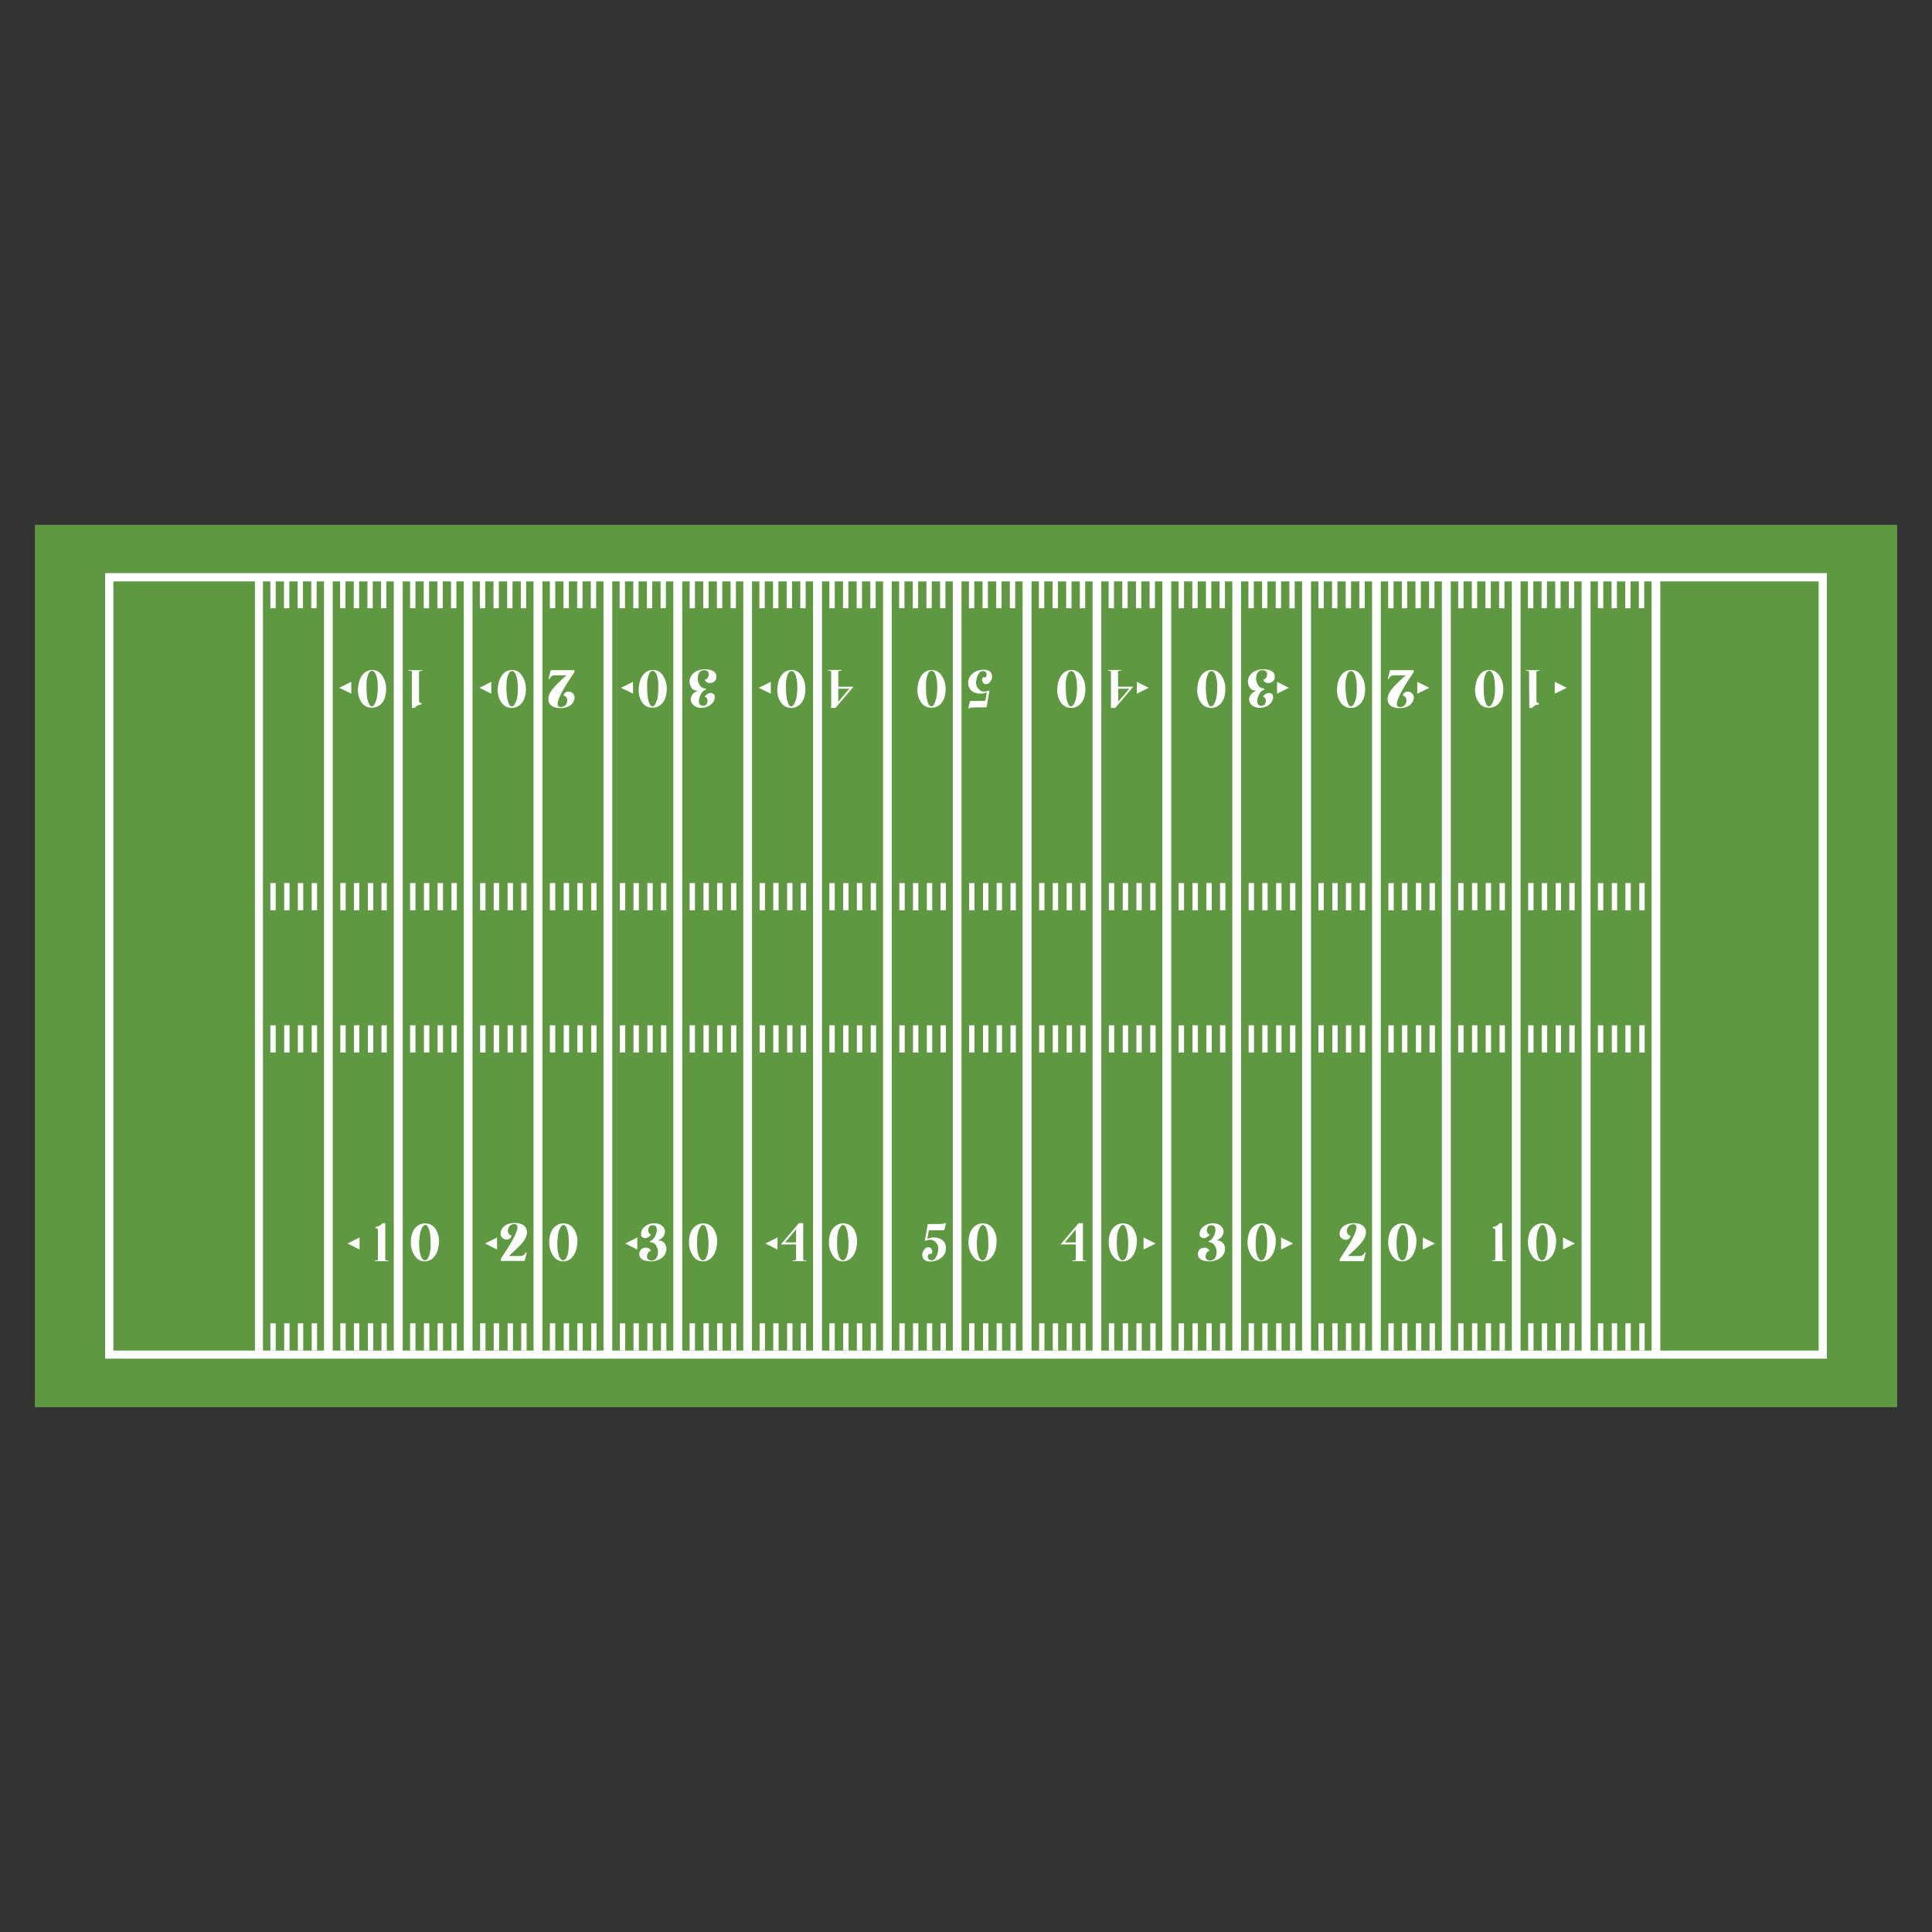 <?xml version="1.0" encoding="utf-8"?>
<!-- Generator: Adobe Illustrator 24.0.0, SVG Export Plug-In . SVG Version: 6.00 Build 0)  -->
<svg version="1.1" id="Layer_1" xmlns="http://www.w3.org/2000/svg" xmlns:xlink="http://www.w3.org/1999/xlink" x="0px" y="0px"
	 viewBox="0 0 864 864" style="enable-background:new 0 0 864 864;" xml:space="preserve" >
<rect x="0" y="0" width="864" height="864" fill="#333333" stroke="none"/>
<style type="text/css">
	.st0{fill:#5E9942;}
	.st1{fill:#FFFFFF;}
</style>
<rect x="15.6" y="234.7" class="st0" width="832.8" height="394.6"/>
<rect x="120.9" y="591.8" class="st1" width="2.4" height="12.2"/>
<rect x="127.1" y="591.8" class="st1" width="2.4" height="12.2"/>
<rect x="133.2" y="591.8" class="st1" width="2.4" height="12.2"/>
<rect x="139.4" y="591.8" class="st1" width="2.4" height="12.2"/>
<rect x="152.2" y="591.8" class="st1" width="2.4" height="12.2"/>
<rect x="158.3" y="591.8" class="st1" width="2.4" height="12.2"/>
<rect x="164.5" y="591.8" class="st1" width="2.4" height="12.2"/>
<rect x="170.6" y="591.8" class="st1" width="2.4" height="12.2"/>
<rect x="183.4" y="591.8" class="st1" width="2.4" height="12.2"/>
<rect x="189.6" y="591.8" class="st1" width="2.4" height="12.2"/>
<rect x="195.7" y="591.8" class="st1" width="2.4" height="12.2"/>
<rect x="201.9" y="591.8" class="st1" width="2.4" height="12.2"/>
<rect x="214.7" y="591.8" class="st1" width="2.4" height="12.2"/>
<rect x="220.8" y="591.8" class="st1" width="2.4" height="12.2"/>
<rect x="227" y="591.8" class="st1" width="2.4" height="12.2"/>
<rect x="233.1" y="591.8" class="st1" width="2.4" height="12.2"/>
<rect x="245.9" y="591.8" class="st1" width="2.4" height="12.2"/>
<rect x="252.1" y="591.8" class="st1" width="2.4" height="12.2"/>
<rect x="258.2" y="591.8" class="st1" width="2.4" height="12.2"/>
<rect x="264.4" y="591.8" class="st1" width="2.4" height="12.2"/>
<rect x="277.2" y="591.8" class="st1" width="2.4" height="12.2"/>
<rect x="283.3" y="591.8" class="st1" width="2.4" height="12.2"/>
<rect x="289.5" y="591.8" class="st1" width="2.4" height="12.2"/>
<rect x="295.6" y="591.8" class="st1" width="2.4" height="12.2"/>
<rect x="308.4" y="591.8" class="st1" width="2.4" height="12.2"/>
<rect x="314.6" y="591.8" class="st1" width="2.4" height="12.2"/>
<rect x="320.7" y="591.8" class="st1" width="2.4" height="12.2"/>
<rect x="326.9" y="591.8" class="st1" width="2.4" height="12.2"/>
<rect x="339.7" y="591.8" class="st1" width="2.4" height="12.2"/>
<rect x="345.8" y="591.8" class="st1" width="2.4" height="12.2"/>
<rect x="352" y="591.8" class="st1" width="2.4" height="12.2"/>
<rect x="358.1" y="591.8" class="st1" width="2.4" height="12.2"/>
<rect x="370.9" y="591.8" class="st1" width="2.4" height="12.2"/>
<rect x="377.1" y="591.8" class="st1" width="2.4" height="12.2"/>
<rect x="383.2" y="591.8" class="st1" width="2.4" height="12.2"/>
<rect x="389.4" y="591.8" class="st1" width="2.4" height="12.2"/>
<rect x="402.2" y="591.8" class="st1" width="2.4" height="12.2"/>
<rect x="408.3" y="591.8" class="st1" width="2.4" height="12.2"/>
<rect x="414.5" y="591.8" class="st1" width="2.4" height="12.2"/>
<rect x="420.6" y="591.8" class="st1" width="2.4" height="12.2"/>
<rect x="433.4" y="591.8" class="st1" width="2.4" height="12.2"/>
<rect x="439.6" y="591.8" class="st1" width="2.4" height="12.2"/>
<rect x="445.7" y="591.8" class="st1" width="2.4" height="12.2"/>
<rect x="451.9" y="591.8" class="st1" width="2.4" height="12.2"/>
<rect x="464.7" y="591.8" class="st1" width="2.4" height="12.2"/>
<rect x="470.8" y="591.8" class="st1" width="2.4" height="12.2"/>
<rect x="477" y="591.8" class="st1" width="2.4" height="12.2"/>
<rect x="483.1" y="591.8" class="st1" width="2.4" height="12.2"/>
<rect x="495.9" y="591.8" class="st1" width="2.4" height="12.2"/>
<rect x="502.1" y="591.8" class="st1" width="2.4" height="12.2"/>
<rect x="508.2" y="591.8" class="st1" width="2.4" height="12.2"/>
<rect x="514.4" y="591.8" class="st1" width="2.4" height="12.2"/>
<rect x="527.1" y="591.8" class="st1" width="2.4" height="12.2"/>
<rect x="533.3" y="591.8" class="st1" width="2.4" height="12.2"/>
<rect x="539.5" y="591.8" class="st1" width="2.4" height="12.2"/>
<rect x="545.6" y="591.8" class="st1" width="2.4" height="12.2"/>
<rect x="558.4" y="591.8" class="st1" width="2.4" height="12.2"/>
<rect x="564.5" y="591.8" class="st1" width="2.4" height="12.2"/>
<rect x="570.7" y="591.8" class="st1" width="2.4" height="12.2"/>
<rect x="576.9" y="591.8" class="st1" width="2.4" height="12.2"/>
<rect x="589.6" y="591.8" class="st1" width="2.4" height="12.2"/>
<rect x="595.8" y="591.8" class="st1" width="2.4" height="12.2"/>
<rect x="601.9" y="591.8" class="st1" width="2.4" height="12.2"/>
<rect x="608.1" y="591.8" class="st1" width="2.4" height="12.2"/>
<rect x="620.9" y="591.8" class="st1" width="2.4" height="12.2"/>
<rect x="627" y="591.8" class="st1" width="2.4" height="12.2"/>
<rect x="633.2" y="591.8" class="st1" width="2.4" height="12.2"/>
<rect x="639.3" y="591.8" class="st1" width="2.4" height="12.2"/>
<rect x="652.1" y="591.8" class="st1" width="2.4" height="12.2"/>
<rect x="658.3" y="591.8" class="st1" width="2.4" height="12.2"/>
<rect x="664.4" y="591.8" class="st1" width="2.4" height="12.2"/>
<rect x="670.6" y="591.8" class="st1" width="2.4" height="12.2"/>
<rect x="683.4" y="591.8" class="st1" width="2.4" height="12.2"/>
<rect x="689.5" y="591.8" class="st1" width="2.4" height="12.2"/>
<rect x="695.7" y="591.8" class="st1" width="2.4" height="12.2"/>
<rect x="701.8" y="591.8" class="st1" width="2.4" height="12.2"/>
<rect x="714.6" y="591.8" class="st1" width="2.4" height="12.2"/>
<rect x="720.8" y="591.8" class="st1" width="2.4" height="12.2"/>
<rect x="726.9" y="591.8" class="st1" width="2.4" height="12.2"/>
<rect x="733.1" y="591.8" class="st1" width="2.4" height="12.2"/>
<rect x="120.9" y="458.5" class="st1" width="2.4" height="12.2"/>
<rect x="127.1" y="458.5" class="st1" width="2.4" height="12.2"/>
<rect x="133.2" y="458.5" class="st1" width="2.4" height="12.2"/>
<rect x="139.4" y="458.5" class="st1" width="2.4" height="12.2"/>
<rect x="152.2" y="458.5" class="st1" width="2.4" height="12.2"/>
<rect x="158.3" y="458.5" class="st1" width="2.4" height="12.2"/>
<rect x="164.5" y="458.5" class="st1" width="2.4" height="12.2"/>
<rect x="170.6" y="458.5" class="st1" width="2.4" height="12.2"/>
<rect x="183.4" y="458.5" class="st1" width="2.4" height="12.2"/>
<rect x="189.6" y="458.5" class="st1" width="2.4" height="12.2"/>
<rect x="195.7" y="458.5" class="st1" width="2.4" height="12.2"/>
<rect x="201.9" y="458.5" class="st1" width="2.4" height="12.2"/>
<rect x="214.7" y="458.5" class="st1" width="2.4" height="12.2"/>
<rect x="220.8" y="458.5" class="st1" width="2.4" height="12.2"/>
<rect x="227" y="458.5" class="st1" width="2.4" height="12.2"/>
<rect x="233.1" y="458.5" class="st1" width="2.4" height="12.2"/>
<rect x="245.9" y="458.5" class="st1" width="2.4" height="12.2"/>
<rect x="252.1" y="458.5" class="st1" width="2.4" height="12.2"/>
<rect x="258.2" y="458.5" class="st1" width="2.4" height="12.2"/>
<rect x="264.4" y="458.5" class="st1" width="2.4" height="12.2"/>
<rect x="277.2" y="458.5" class="st1" width="2.4" height="12.2"/>
<rect x="283.3" y="458.5" class="st1" width="2.4" height="12.2"/>
<rect x="289.5" y="458.5" class="st1" width="2.4" height="12.2"/>
<rect x="295.6" y="458.5" class="st1" width="2.4" height="12.2"/>
<rect x="308.4" y="458.5" class="st1" width="2.4" height="12.2"/>
<rect x="314.6" y="458.5" class="st1" width="2.4" height="12.2"/>
<rect x="320.7" y="458.5" class="st1" width="2.4" height="12.2"/>
<rect x="326.9" y="458.5" class="st1" width="2.4" height="12.2"/>
<rect x="339.7" y="458.5" class="st1" width="2.4" height="12.2"/>
<rect x="345.8" y="458.5" class="st1" width="2.4" height="12.2"/>
<rect x="352" y="458.5" class="st1" width="2.4" height="12.2"/>
<rect x="358.1" y="458.5" class="st1" width="2.4" height="12.2"/>
<rect x="370.9" y="458.5" class="st1" width="2.4" height="12.2"/>
<rect x="377.1" y="458.5" class="st1" width="2.4" height="12.2"/>
<rect x="383.2" y="458.5" class="st1" width="2.4" height="12.2"/>
<rect x="389.4" y="458.5" class="st1" width="2.4" height="12.2"/>
<rect x="402.2" y="458.5" class="st1" width="2.4" height="12.2"/>
<rect x="408.3" y="458.5" class="st1" width="2.4" height="12.2"/>
<rect x="414.5" y="458.5" class="st1" width="2.4" height="12.2"/>
<rect x="420.6" y="458.5" class="st1" width="2.4" height="12.2"/>
<rect x="433.4" y="458.5" class="st1" width="2.4" height="12.2"/>
<rect x="439.6" y="458.5" class="st1" width="2.4" height="12.2"/>
<rect x="445.7" y="458.5" class="st1" width="2.4" height="12.2"/>
<rect x="451.9" y="458.5" class="st1" width="2.4" height="12.2"/>
<rect x="464.7" y="458.5" class="st1" width="2.4" height="12.2"/>
<rect x="470.8" y="458.5" class="st1" width="2.4" height="12.2"/>
<rect x="477" y="458.5" class="st1" width="2.4" height="12.2"/>
<rect x="483.1" y="458.5" class="st1" width="2.4" height="12.2"/>
<rect x="495.9" y="458.5" class="st1" width="2.4" height="12.2"/>
<rect x="502.1" y="458.5" class="st1" width="2.4" height="12.2"/>
<rect x="508.2" y="458.5" class="st1" width="2.4" height="12.2"/>
<rect x="514.4" y="458.5" class="st1" width="2.4" height="12.2"/>
<rect x="527.1" y="458.5" class="st1" width="2.4" height="12.2"/>
<rect x="533.3" y="458.5" class="st1" width="2.4" height="12.2"/>
<rect x="539.5" y="458.5" class="st1" width="2.4" height="12.2"/>
<rect x="545.6" y="458.5" class="st1" width="2.4" height="12.2"/>
<rect x="558.4" y="458.5" class="st1" width="2.4" height="12.2"/>
<rect x="564.5" y="458.5" class="st1" width="2.4" height="12.2"/>
<rect x="570.7" y="458.5" class="st1" width="2.4" height="12.2"/>
<rect x="576.9" y="458.5" class="st1" width="2.4" height="12.2"/>
<rect x="589.6" y="458.5" class="st1" width="2.4" height="12.2"/>
<rect x="595.8" y="458.5" class="st1" width="2.4" height="12.2"/>
<rect x="601.9" y="458.5" class="st1" width="2.4" height="12.2"/>
<rect x="608.1" y="458.5" class="st1" width="2.4" height="12.2"/>
<rect x="620.9" y="458.5" class="st1" width="2.4" height="12.2"/>
<rect x="627" y="458.5" class="st1" width="2.4" height="12.2"/>
<rect x="633.2" y="458.5" class="st1" width="2.4" height="12.2"/>
<rect x="639.3" y="458.5" class="st1" width="2.4" height="12.2"/>
<rect x="652.1" y="458.5" class="st1" width="2.4" height="12.2"/>
<rect x="658.3" y="458.5" class="st1" width="2.4" height="12.2"/>
<rect x="664.4" y="458.5" class="st1" width="2.4" height="12.2"/>
<rect x="670.6" y="458.5" class="st1" width="2.4" height="12.2"/>
<rect x="683.4" y="458.5" class="st1" width="2.4" height="12.2"/>
<rect x="689.5" y="458.5" class="st1" width="2.4" height="12.2"/>
<rect x="695.7" y="458.5" class="st1" width="2.4" height="12.2"/>
<rect x="701.8" y="458.5" class="st1" width="2.4" height="12.2"/>
<rect x="714.6" y="458.5" class="st1" width="2.4" height="12.2"/>
<rect x="720.8" y="458.5" class="st1" width="2.4" height="12.2"/>
<rect x="726.9" y="458.5" class="st1" width="2.4" height="12.2"/>
<rect x="733.1" y="458.5" class="st1" width="2.4" height="12.2"/>
<rect x="120.9" y="394.9" class="st1" width="2.4" height="12.2"/>
<rect x="127.1" y="394.9" class="st1" width="2.4" height="12.2"/>
<rect x="133.2" y="394.9" class="st1" width="2.4" height="12.2"/>
<rect x="139.4" y="394.9" class="st1" width="2.4" height="12.2"/>
<rect x="152.2" y="394.9" class="st1" width="2.4" height="12.2"/>
<rect x="158.3" y="394.9" class="st1" width="2.4" height="12.2"/>
<rect x="164.5" y="394.9" class="st1" width="2.4" height="12.2"/>
<rect x="170.6" y="394.9" class="st1" width="2.4" height="12.2"/>
<rect x="183.4" y="394.9" class="st1" width="2.4" height="12.2"/>
<rect x="189.6" y="394.9" class="st1" width="2.4" height="12.2"/>
<rect x="195.7" y="394.9" class="st1" width="2.4" height="12.2"/>
<rect x="201.9" y="394.9" class="st1" width="2.4" height="12.2"/>
<rect x="214.7" y="394.9" class="st1" width="2.4" height="12.2"/>
<rect x="220.8" y="394.9" class="st1" width="2.4" height="12.2"/>
<rect x="227" y="394.9" class="st1" width="2.4" height="12.2"/>
<rect x="233.1" y="394.9" class="st1" width="2.4" height="12.2"/>
<rect x="245.9" y="394.9" class="st1" width="2.4" height="12.2"/>
<rect x="252.1" y="394.9" class="st1" width="2.4" height="12.2"/>
<rect x="258.2" y="394.9" class="st1" width="2.4" height="12.2"/>
<rect x="264.4" y="394.9" class="st1" width="2.4" height="12.2"/>
<rect x="277.2" y="394.9" class="st1" width="2.4" height="12.2"/>
<rect x="283.3" y="394.9" class="st1" width="2.4" height="12.2"/>
<rect x="289.5" y="394.9" class="st1" width="2.4" height="12.2"/>
<rect x="295.6" y="394.9" class="st1" width="2.4" height="12.2"/>
<rect x="308.4" y="394.9" class="st1" width="2.4" height="12.2"/>
<rect x="314.6" y="394.9" class="st1" width="2.4" height="12.2"/>
<rect x="320.7" y="394.9" class="st1" width="2.4" height="12.2"/>
<rect x="326.9" y="394.9" class="st1" width="2.4" height="12.2"/>
<rect x="339.7" y="394.9" class="st1" width="2.4" height="12.2"/>
<rect x="345.8" y="394.9" class="st1" width="2.4" height="12.2"/>
<rect x="352" y="394.9" class="st1" width="2.4" height="12.2"/>
<rect x="358.1" y="394.9" class="st1" width="2.4" height="12.2"/>
<rect x="370.9" y="394.9" class="st1" width="2.4" height="12.2"/>
<rect x="377.1" y="394.9" class="st1" width="2.4" height="12.2"/>
<rect x="383.2" y="394.9" class="st1" width="2.4" height="12.2"/>
<rect x="389.4" y="394.9" class="st1" width="2.4" height="12.2"/>
<rect x="402.2" y="394.9" class="st1" width="2.4" height="12.2"/>
<rect x="408.3" y="394.9" class="st1" width="2.4" height="12.2"/>
<rect x="414.5" y="394.9" class="st1" width="2.4" height="12.2"/>
<rect x="420.6" y="394.9" class="st1" width="2.4" height="12.2"/>
<rect x="433.4" y="394.9" class="st1" width="2.4" height="12.2"/>
<rect x="439.6" y="394.9" class="st1" width="2.4" height="12.2"/>
<rect x="445.7" y="394.9" class="st1" width="2.4" height="12.2"/>
<rect x="451.9" y="394.9" class="st1" width="2.4" height="12.2"/>
<rect x="464.7" y="394.9" class="st1" width="2.4" height="12.2"/>
<rect x="470.8" y="394.9" class="st1" width="2.4" height="12.2"/>
<rect x="477" y="394.9" class="st1" width="2.4" height="12.2"/>
<rect x="483.1" y="394.9" class="st1" width="2.4" height="12.2"/>
<rect x="495.9" y="394.9" class="st1" width="2.4" height="12.2"/>
<rect x="502.1" y="394.9" class="st1" width="2.4" height="12.2"/>
<rect x="508.2" y="394.9" class="st1" width="2.4" height="12.2"/>
<rect x="514.4" y="394.9" class="st1" width="2.4" height="12.2"/>
<rect x="527.1" y="394.9" class="st1" width="2.4" height="12.2"/>
<rect x="533.3" y="394.9" class="st1" width="2.4" height="12.2"/>
<rect x="539.5" y="394.9" class="st1" width="2.4" height="12.2"/>
<rect x="545.6" y="394.9" class="st1" width="2.4" height="12.2"/>
<rect x="558.4" y="394.9" class="st1" width="2.4" height="12.2"/>
<rect x="564.5" y="394.9" class="st1" width="2.4" height="12.2"/>
<rect x="570.7" y="394.9" class="st1" width="2.4" height="12.2"/>
<rect x="576.9" y="394.9" class="st1" width="2.4" height="12.2"/>
<rect x="589.6" y="394.9" class="st1" width="2.4" height="12.2"/>
<rect x="595.8" y="394.9" class="st1" width="2.4" height="12.2"/>
<rect x="601.9" y="394.9" class="st1" width="2.4" height="12.2"/>
<rect x="608.1" y="394.9" class="st1" width="2.4" height="12.2"/>
<rect x="620.9" y="394.9" class="st1" width="2.4" height="12.2"/>
<rect x="627" y="394.9" class="st1" width="2.4" height="12.2"/>
<rect x="633.2" y="394.9" class="st1" width="2.4" height="12.2"/>
<rect x="639.3" y="394.9" class="st1" width="2.4" height="12.2"/>
<rect x="652.1" y="394.9" class="st1" width="2.4" height="12.2"/>
<rect x="658.3" y="394.9" class="st1" width="2.4" height="12.2"/>
<rect x="664.4" y="394.9" class="st1" width="2.4" height="12.2"/>
<rect x="670.6" y="394.9" class="st1" width="2.4" height="12.2"/>
<rect x="683.4" y="394.9" class="st1" width="2.4" height="12.2"/>
<rect x="689.5" y="394.9" class="st1" width="2.4" height="12.2"/>
<rect x="695.7" y="394.9" class="st1" width="2.4" height="12.2"/>
<rect x="701.8" y="394.9" class="st1" width="2.4" height="12.2"/>
<rect x="714.6" y="394.9" class="st1" width="2.4" height="12.2"/>
<rect x="720.8" y="394.9" class="st1" width="2.4" height="12.2"/>
<rect x="726.9" y="394.9" class="st1" width="2.4" height="12.2"/>
<rect x="733.1" y="394.9" class="st1" width="2.4" height="12.2"/>
<polygon class="st1" points="160.8,553.4 155.4,556.1 160.8,558.8 "/>
<polygon class="st1" points="222.3,553.4 216.9,556.1 222.3,558.8 "/>
<polygon class="st1" points="285,558.8 285,553.4 279.6,556.1 "/>
<polygon class="st1" points="347.7,553.4 342.3,556.1 347.7,558.8 "/>
<polygon class="st1" points="511.4,553.4 511.4,558.8 516.8,556.1 "/>
<polygon class="st1" points="572.9,558.8 578.3,556.1 572.9,553.4 "/>
<polygon class="st1" points="636.3,553.4 636.3,558.8 641.7,556.1 "/>
<polygon class="st1" points="699,558.8 704.3,556.1 699,553.4 "/>
<path class="st1" d="M172.3,563.2l0-16.2H171c-0.1,0.1-0.2,0.2-0.3,0.4c-0.8,0.8-1.7,1.2-2.8,1.3v0.6c0.2,0,0.3,0,0.4,0
	c0.5,0.1,0.7,0.4,0.7,0.9v13c0,0,0,0.1,0,0.1c-0.1,0.3-0.5,0.4-1.4,0.4v0.3h6.1v-0.3h-0.3C172.6,563.7,172.3,563.5,172.3,563.2z"/>
<path class="st1" d="M195.3,550.5c-1.1-2.3-2.9-3.4-5.3-3.4c-1.3,0-2.4,0.4-3.4,1.2c-1.6,1.2-2.5,3.1-2.8,5.7
	c-0.3,2.5,0.1,4.8,1.2,6.8c1.2,2.2,2.8,3.3,5,3.3c1.2,0,2.2-0.4,3.2-1.1c1.5-1.2,2.5-3.1,2.9-5.6
	C196.6,554.8,196.3,552.5,195.3,550.5z M191.7,562c-0.4,1.1-1,1.6-1.7,1.6c-0.7,0-1.2-0.6-1.7-1.6c-0.4-1.1-0.7-2.4-0.8-3.9
	c-0.1-1.5-0.1-3,0.1-4.6c0.1-1.5,0.4-2.8,0.9-3.9c0.5-1.1,1-1.7,1.6-1.8c0,0,0,0,0.1,0c0.6,0,1.1,0.5,1.5,1.6c0.4,1.1,0.7,2.4,0.8,4
	c0.1,1.6,0.1,3.1,0.1,4.7C192.4,559.5,192.2,560.9,191.7,562z"/>
<path class="st1" d="M235.6,560.1l-0.5,0c-0.4,1-1.2,1.6-2.4,1.6h-5.1c0.3-0.3,0.7-0.7,1.2-1.1c2.1-2,3.4-3.3,4-3.9
	c2.4-2.6,3.3-4.8,2.7-6.8c0-0.2-0.1-0.5-0.3-0.7c-0.8-1.5-2.4-2.2-4.9-2.3c-1.5,0-2.7,0.3-3.8,0.8c-1.5,0.8-2.3,1.9-2.6,3.4
	c-0.2,1,0.1,1.8,0.7,2.4c0.7,0.7,1.5,0.9,2.4,0.8c1-0.2,1.6-0.8,1.8-1.8c-0.5,0-1-0.3-1.3-0.8c-0.5-0.8-0.5-1.6-0.1-2.6
	c0.5-1.1,1.4-1.7,2.7-1.7c0.5,0,0.8,0.2,1.1,0.5c1,1.4-1.3,6.2-6.7,14.2c-0.3,0.5-0.5,0.8-0.6,1l0.1,0.8h10.6L235.6,560.1z"/>
<path class="st1" d="M251.9,547.1c-1.3,0-2.4,0.4-3.4,1.2c-1.6,1.2-2.5,3.1-2.8,5.7c-0.3,2.5,0.1,4.8,1.2,6.8c1.2,2.2,2.8,3.3,5,3.3
	c1.2,0,2.2-0.4,3.2-1.1c1.5-1.2,2.5-3.1,2.9-5.6c0.5-2.6,0.2-4.9-0.8-6.8C256,548.2,254.3,547.1,251.9,547.1z M254.3,558
	c-0.1,1.6-0.3,2.9-0.8,4c-0.4,1.1-1,1.6-1.7,1.6c-0.7,0-1.2-0.6-1.7-1.6c-0.4-1.1-0.7-2.4-0.8-3.9c-0.1-1.5-0.1-3,0.1-4.6
	c0.1-1.5,0.4-2.8,0.9-3.9c0.5-1.1,1-1.7,1.6-1.8c0,0,0,0,0.1,0c0.6,0,1.1,0.5,1.5,1.6c0.4,1.1,0.7,2.4,0.8,4
	C254.4,554.9,254.4,556.5,254.3,558z"/>
<path class="st1" d="M605.5,547c-1.5,0-2.7,0.3-3.8,0.8c-1.5,0.8-2.3,1.9-2.6,3.4c-0.2,1,0.1,1.8,0.7,2.4c0.7,0.7,1.5,0.9,2.4,0.8
	c1-0.2,1.6-0.8,1.8-1.8c-0.5,0-1-0.3-1.3-0.8c-0.5-0.8-0.5-1.6-0.1-2.6c0.5-1.1,1.4-1.7,2.7-1.7c0.5,0,0.8,0.2,1.1,0.5
	c1,1.4-1.3,6.2-6.7,14.2c-0.3,0.5-0.5,0.8-0.6,1l0.1,0.8h10.6l1-3.9l-0.5,0c-0.4,1-1.2,1.6-2.4,1.6h-5.1c0.3-0.3,0.7-0.7,1.2-1.1
	c2.1-2,3.5-3.3,4-3.9c2.4-2.6,3.3-4.8,2.7-6.8c0-0.2-0.1-0.5-0.3-0.7C609.6,547.8,608,547,605.5,547z"/>
<path class="st1" d="M632.4,550.5c-1.1-2.3-2.9-3.4-5.3-3.4c-1.3,0-2.4,0.4-3.4,1.2c-1.6,1.2-2.5,3.1-2.8,5.7
	c-0.3,2.5,0.1,4.8,1.2,6.8c1.2,2.2,2.8,3.3,5,3.3c1.2,0,2.2-0.4,3.2-1.1c1.5-1.2,2.5-3.1,2.9-5.6
	C633.7,554.8,633.4,552.5,632.4,550.5z M628.8,562c-0.4,1.1-1,1.6-1.7,1.6c-0.7,0-1.2-0.6-1.7-1.6c-0.4-1.1-0.7-2.4-0.8-3.9
	c-0.1-1.5-0.1-3,0.1-4.6c0.1-1.5,0.4-2.8,0.9-3.9c0.5-1.1,1-1.7,1.6-1.8c0,0,0,0,0.1,0c0.6,0,1.1,0.5,1.5,1.6c0.4,1.1,0.7,2.4,0.8,4
	c0.1,1.6,0.1,3.1,0.1,4.7C629.5,559.5,629.2,560.9,628.8,562z"/>
<path class="st1" d="M297.6,560.5c0.6-1.4,0.6-2.7,0-3.9c-0.7-1.3-1.8-1.9-3.4-1.9c1.6-0.6,2.6-1.5,3-2.8c0.4-1.2,0.2-2.3-0.7-3.3
	c-1-1.2-2.6-1.7-4.7-1.5c-1.1,0.1-2.1,0.5-3,1.1c-1.2,0.8-1.9,1.8-2.1,3.1c-0.2,1.1,0.1,1.8,0.9,2.2c0.9,0.4,1.8,0.2,2.7-0.5
	c0.5-0.4,0.7-0.7,0.8-1c0,0,0,0-0.1,0c-0.3,0-0.5-0.2-0.7-0.5c-0.4-0.6-0.5-1.3-0.3-2.1c0.3-1,0.9-1.5,1.9-1.5c1,0,1.6,0.5,1.8,1.4
	c0.2,1.1-0.1,2.3-0.8,3.7c-0.7,1.2-1.4,1.9-2.2,2v0.5c0.1,0,0.2,0,0.2,0c1.3,0.1,2.3,0.8,2.9,2.3c0.6,1.3,0.6,2.6,0.2,3.9
	c-0.5,1.3-1.3,2-2.6,2c-0.8,0-1.4-0.3-1.8-0.8c-0.4-0.7-0.4-1.4,0.1-2.4c0.4-0.8,0.9-1.1,1.4-1c-0.1-0.3-0.2-0.6-0.4-0.8
	c-0.6-0.6-1.4-0.9-2.4-0.7c-1.2,0.2-1.9,0.8-2.3,1.9c0,0.2-0.1,0.5-0.1,0.7c-0.1,2.3,1.7,3.5,5.5,3.5c0.6,0,1.3-0.1,1.9-0.3
	C295.4,563.2,296.8,562.2,297.6,560.5z"/>
<path class="st1" d="M314.4,547.1c-1.3,0-2.4,0.4-3.4,1.2c-1.6,1.2-2.5,3.1-2.8,5.7c-0.3,2.5,0.1,4.8,1.2,6.8c1.2,2.2,2.8,3.3,5,3.3
	c1.2,0,2.2-0.4,3.2-1.1c1.5-1.2,2.5-3.1,2.9-5.6c0.5-2.6,0.2-4.9-0.8-6.8C318.5,548.2,316.8,547.1,314.4,547.1z M316.8,558
	c-0.1,1.6-0.3,2.9-0.8,4c-0.4,1.1-1,1.6-1.7,1.6c-0.7,0-1.2-0.6-1.7-1.6c-0.4-1.1-0.7-2.4-0.8-3.9c-0.1-1.5-0.1-3,0-4.6
	c0.1-1.5,0.4-2.8,0.9-3.9c0.5-1.1,1-1.7,1.6-1.8c0,0,0,0,0.1,0c0.6,0,1.1,0.5,1.5,1.6c0.4,1.1,0.7,2.4,0.8,4
	C316.9,554.9,316.9,556.5,316.8,558z"/>
<path class="st1" d="M547.4,560.5c0.6-1.4,0.6-2.7,0-3.9c-0.7-1.3-1.8-1.9-3.4-1.9c1.6-0.6,2.5-1.5,3-2.8c0.4-1.2,0.2-2.3-0.7-3.3
	c-1-1.2-2.6-1.7-4.7-1.5c-1.1,0.1-2.1,0.5-3,1.1c-1.2,0.8-1.9,1.8-2.1,3.1c-0.2,1.1,0.1,1.8,0.9,2.2c0.9,0.4,1.8,0.2,2.8-0.5
	c0.5-0.4,0.7-0.7,0.8-1c0,0,0,0-0.1,0c-0.3,0-0.5-0.2-0.8-0.5c-0.4-0.6-0.5-1.3-0.3-2.1c0.3-1,0.9-1.5,1.9-1.5c1,0,1.6,0.5,1.8,1.4
	c0.2,1.1-0.1,2.3-0.8,3.7c-0.7,1.2-1.4,1.9-2.2,2v0.5c0.1,0,0.1,0,0.2,0c1.3,0.1,2.3,0.8,2.9,2.3c0.6,1.3,0.6,2.6,0.2,3.9
	c-0.5,1.3-1.3,2-2.6,2c-0.8,0-1.4-0.3-1.8-0.8c-0.4-0.7-0.4-1.4,0.1-2.4c0.4-0.8,0.9-1.1,1.4-1c-0.1-0.3-0.2-0.6-0.4-0.8
	c-0.6-0.6-1.4-0.9-2.4-0.7c-1.2,0.2-1.9,0.8-2.3,1.9c0,0.2-0.1,0.5-0.1,0.7c-0.1,2.3,1.7,3.5,5.5,3.5c0.6,0,1.3-0.1,1.9-0.3
	C545.2,563.2,546.6,562.2,547.4,560.5z"/>
<path class="st1" d="M564.2,547.1c-1.3,0-2.4,0.4-3.4,1.2c-1.6,1.2-2.5,3.1-2.8,5.7c-0.3,2.5,0.1,4.8,1.2,6.8c1.2,2.2,2.8,3.3,5,3.3
	c1.2,0,2.2-0.4,3.2-1.1c1.5-1.2,2.5-3.1,2.9-5.6c0.5-2.6,0.2-4.9-0.8-6.8C568.3,548.2,566.6,547.1,564.2,547.1z M566.6,558
	c-0.1,1.6-0.3,2.9-0.8,4c-0.4,1.1-1,1.6-1.7,1.6c-0.7,0-1.2-0.6-1.7-1.6c-0.4-1.1-0.7-2.4-0.8-3.9c-0.1-1.5-0.1-3,0.1-4.6
	c0.1-1.5,0.4-2.8,0.9-3.9c0.5-1.1,1-1.7,1.6-1.8c0,0,0,0,0.1,0c0.6,0,1.1,0.5,1.5,1.6c0.4,1.1,0.7,2.4,0.8,4
	C566.7,554.9,566.7,556.5,566.6,558z"/>
<path class="st1" d="M360.1,563.7c-0.6,0-0.9-0.2-0.9-0.5c0-2,0-4.9,0-8.8V547h-1.9c-1.2,1.4-3,3.5-5.4,6.3
	c-1.2,1.4-2.1,2.5-2.7,3.2l6.8,0v6.7c0,0.1,0,0.1-0.1,0.2c-0.1,0.2-0.6,0.3-1.4,0.3v0.3h6.1v-0.3h-0.3
	C360.3,563.7,360.2,563.7,360.1,563.7z M351.1,555.6l4.9-5.8l0,5.8L351.1,555.6z"/>
<path class="st1" d="M382.3,550.5c-1.1-2.3-2.9-3.4-5.3-3.4c-1.3,0-2.4,0.4-3.4,1.2c-1.6,1.2-2.5,3.1-2.8,5.7
	c-0.3,2.5,0.1,4.8,1.2,6.8c1.2,2.2,2.8,3.3,5,3.3c1.2,0,2.2-0.4,3.2-1.1c1.5-1.2,2.5-3.1,2.9-5.6
	C383.5,554.8,383.2,552.5,382.3,550.5z M379.4,558c-0.1,1.6-0.3,2.9-0.8,4c-0.4,1.1-1,1.6-1.7,1.6c-0.7,0-1.2-0.6-1.7-1.6
	c-0.4-1.1-0.7-2.4-0.8-3.9c-0.1-1.5-0.1-3,0-4.6c0.1-1.5,0.4-2.8,0.9-3.9c0.5-1.1,1-1.7,1.6-1.8c0,0,0,0,0.1,0
	c0.6,0,1.1,0.5,1.5,1.6c0.4,1.1,0.7,2.4,0.8,4C379.5,554.9,379.5,556.5,379.4,558z"/>
<path class="st1" d="M485.2,563.7c-0.6,0-0.9-0.2-0.9-0.5c0-2,0-4.9,0-8.8V547h-1.9c-1.2,1.4-3,3.5-5.4,6.3
	c-1.2,1.4-2.1,2.5-2.7,3.2l6.8,0v6.7c0,0.1,0,0.1-0.1,0.2c-0.1,0.2-0.6,0.3-1.4,0.3v0.3h6.1v-0.3h-0.3
	C485.4,563.7,485.3,563.7,485.2,563.7z M476.2,555.6l4.9-5.8l0,5.8L476.2,555.6z"/>
<path class="st1" d="M507.4,550.5c-1.1-2.3-2.9-3.4-5.3-3.4c-1.3,0-2.4,0.4-3.4,1.2c-1.6,1.2-2.5,3.1-2.8,5.7
	c-0.3,2.5,0.1,4.8,1.2,6.8c1.2,2.2,2.8,3.3,5,3.3c1.2,0,2.2-0.4,3.2-1.1c1.5-1.2,2.5-3.1,2.9-5.6
	C508.7,554.8,508.4,552.5,507.4,550.5z M504.5,558c-0.1,1.6-0.3,2.9-0.8,4c-0.4,1.1-1,1.6-1.7,1.6c-0.7,0-1.2-0.6-1.7-1.6
	c-0.4-1.1-0.7-2.4-0.8-3.9c-0.1-1.5-0.1-3,0-4.6c0.1-1.5,0.4-2.8,0.9-3.9c0.5-1.1,1-1.7,1.6-1.8c0,0,0,0,0.1,0
	c0.6,0,1.1,0.5,1.5,1.6c0.4,1.1,0.7,2.4,0.8,4C504.6,554.9,504.6,556.5,504.5,558z"/>
<path class="st1" d="M420.8,562.6c1.3-1,2-2.2,2.2-3.7c0.1-0.7,0-1.3-0.1-1.9c-0.4-1.7-1.5-2.8-3.3-3.3c-1.7-0.5-3.3-0.4-4.9,0.3
	l0.7-3.8l6.9,0c0.3-1.5,0.6-2.5,0.8-3.2h-0.6c-0.1,0.1-0.2,0.1-0.4,0.2c-0.6,0.2-3,0.2-7.2,0.2l-1.3,7.4h0.5c1.6-0.6,3-0.5,4.1,0.5
	c1,0.9,1.5,2.1,1.4,3.6c-0.1,0.8-0.3,1.5-0.5,2.2c-0.7,1.8-1.6,2.6-2.7,2.5c-0.6-0.1-1-0.3-1.3-0.8c-0.3-0.5-0.3-1.1,0-1.6
	c0.3-0.5,0.7-0.6,1.1-0.3c0.2-0.1,0.4-0.2,0.5-0.4c0.3-0.6,0.3-1.2-0.1-1.8c-0.4-0.9-1.2-1.1-2.2-0.8c-0.5,0.2-0.9,0.6-1.3,1.2
	c-0.7,1-0.8,2-0.5,3c0.4,1.4,1.6,2.1,3.6,2.1C417.9,564.1,419.5,563.6,420.8,562.6z"/>
<path class="st1" d="M439.4,547.1c-1.3,0-2.4,0.4-3.4,1.2c-1.6,1.2-2.5,3.1-2.8,5.7c-0.3,2.5,0.1,4.8,1.2,6.8c1.2,2.2,2.8,3.3,5,3.3
	c1.2,0,2.2-0.4,3.2-1.1c1.5-1.2,2.5-3.1,2.9-5.6c0.4-2.6,0.2-4.9-0.8-6.8C443.6,548.2,441.8,547.1,439.4,547.1z M441.1,562
	c-0.4,1.1-1,1.6-1.7,1.6c-0.7,0-1.2-0.6-1.7-1.6c-0.4-1.1-0.7-2.4-0.8-3.9c-0.1-1.5-0.1-3,0.1-4.6c0.1-1.5,0.4-2.8,0.9-3.9
	c0.4-1.1,1-1.7,1.6-1.8c0,0,0,0,0.1,0c0.6,0,1,0.5,1.5,1.6c0.4,1.1,0.7,2.4,0.8,4c0.1,1.6,0.1,3.1,0.1,4.7
	C441.8,559.5,441.5,560.9,441.1,562z"/>
<path class="st1" d="M671.9,563.2l-0.1-16.2h-1.2c-0.1,0.1-0.2,0.2-0.3,0.4c-0.8,0.8-1.7,1.2-2.7,1.3v0.6c0.1,0,0.3,0,0.4,0
	c0.5,0.1,0.7,0.4,0.7,0.9v13c0,0,0,0.1,0,0.1c-0.1,0.3-0.5,0.4-1.4,0.4v0.3h6.1v-0.3H673C672.2,563.7,671.9,563.5,671.9,563.2z"/>
<path class="st1" d="M694.9,550.5c-1.1-2.3-2.8-3.4-5.3-3.4c-1.3,0-2.4,0.4-3.4,1.2c-1.6,1.2-2.5,3.1-2.8,5.7
	c-0.3,2.5,0.1,4.8,1.2,6.8c1.2,2.2,2.8,3.3,5,3.3c1.2,0,2.2-0.4,3.2-1.1c1.5-1.2,2.5-3.1,2.9-5.6
	C696.2,554.8,695.9,552.5,694.9,550.5z M692.1,558c-0.1,1.6-0.3,2.9-0.8,4c-0.4,1.1-1,1.6-1.7,1.6c-0.7,0-1.2-0.6-1.7-1.6
	c-0.4-1.1-0.7-2.4-0.8-3.9c-0.1-1.5-0.1-3,0.1-4.6c0.1-1.5,0.4-2.8,0.9-3.9c0.4-1.1,1-1.7,1.6-1.8c0,0,0,0,0.1,0
	c0.6,0,1,0.5,1.5,1.6c0.4,1.1,0.7,2.4,0.8,4C692.1,554.9,692.2,556.5,692.1,558z"/>
<polygon class="st1" points="695.3,304.9 695.3,310.2 700.7,307.6 "/>
<polygon class="st1" points="633.8,304.9 633.8,310.2 639.2,307.6 "/>
<polygon class="st1" points="571.1,304.9 571.1,310.2 576.4,307.6 "/>
<polygon class="st1" points="508.4,304.9 508.4,310.2 513.7,307.6 "/>
<polygon class="st1" points="344.7,304.9 339.3,307.6 344.7,310.2 "/>
<polygon class="st1" points="283.1,304.9 277.7,307.6 283.1,310.2 "/>
<polygon class="st1" points="219.7,304.9 214.4,307.6 219.7,310.2 "/>
<polygon class="st1" points="157.1,304.9 151.7,307.6 157.1,310.2 "/>
<path class="st1" d="M683.8,300.5l0.1,16.1h1.2c0.1-0.1,0.2-0.2,0.3-0.3c0.8-0.8,1.7-1.2,2.8-1.3v-0.6c-0.2,0-0.3,0-0.4,0
	c-0.5-0.1-0.7-0.4-0.7-0.9v-13c0,0,0-0.1,0-0.1c0.1-0.3,0.5-0.4,1.4-0.4v-0.3h-6.1v0.3h0.3C683.4,299.9,683.8,300.1,683.8,300.5z"/>
<path class="st1" d="M669.4,315.4c1.6-1.2,2.5-3.1,2.8-5.7c0.3-2.5-0.1-4.8-1.2-6.8c-1.2-2.2-2.8-3.3-5-3.3c-1.2,0-2.2,0.4-3.2,1.1
	c-1.5,1.2-2.5,3.1-2.9,5.6c-0.5,2.6-0.2,4.9,0.8,6.8c1.1,2.3,2.9,3.4,5.3,3.4C667.3,316.5,668.4,316.1,669.4,315.4z M665.9,315.9
	c-0.6,0-1.1-0.5-1.5-1.6c-0.4-1.1-0.7-2.4-0.8-4c-0.1-1.6-0.1-3.1-0.1-4.7c0.1-1.6,0.3-2.9,0.8-4c0.4-1.1,1-1.6,1.7-1.6
	c0.7,0,1.2,0.6,1.7,1.6c0.4,1.1,0.7,2.4,0.8,3.9c0.1,1.5,0.1,3,0,4.6c-0.1,1.5-0.4,2.8-0.9,3.9C667.1,315.2,666.5,315.8,665.9,315.9
	C665.9,315.9,665.9,315.9,665.9,315.9z"/>
<path class="st1" d="M625.8,316.7c1.5,0,2.7-0.3,3.8-0.8c1.5-0.8,2.3-1.9,2.6-3.4c0.2-1-0.1-1.8-0.7-2.4c-0.7-0.7-1.5-0.9-2.4-0.8
	c-1,0.2-1.6,0.8-1.8,1.8c0.5,0,1,0.3,1.3,0.8c0.5,0.8,0.5,1.6,0.1,2.6c-0.5,1.1-1.4,1.7-2.7,1.7c-0.5,0-0.8-0.2-1.1-0.5
	c-1-1.4,1.3-6.2,6.7-14.2c0.3-0.5,0.5-0.8,0.6-1l0-0.8h-10.6l-1,3.9l0.5,0c0.4-1,1.2-1.6,2.4-1.6h5.1c-0.3,0.3-0.7,0.7-1.2,1.1
	c-2.1,2-3.5,3.3-4,3.9c-2.4,2.6-3.3,4.8-2.7,6.8c0.1,0.2,0.1,0.5,0.3,0.7C621.7,315.9,623.3,316.6,625.8,316.7z"/>
<path class="st1" d="M604.2,316.6c1.3,0,2.4-0.4,3.4-1.2c1.6-1.2,2.5-3.1,2.8-5.7c0.3-2.5-0.1-4.8-1.2-6.8c-1.2-2.2-2.8-3.3-5-3.3
	c-1.2,0-2.2,0.4-3.2,1.1c-1.5,1.2-2.5,3.1-2.9,5.6c-0.4,2.6-0.2,4.9,0.8,6.8C600,315.4,601.8,316.6,604.2,316.6z M601.7,305.7
	c0.1-1.6,0.3-2.9,0.8-4c0.4-1.1,1-1.6,1.7-1.6c0.7,0,1.2,0.6,1.7,1.6c0.4,1.1,0.7,2.4,0.8,3.9c0.1,1.5,0.1,3,0,4.6
	c-0.1,1.5-0.4,2.8-0.9,3.9c-0.4,1.1-1,1.7-1.6,1.8c0,0,0,0,0,0c-0.6,0-1.1-0.5-1.5-1.6c-0.4-1.1-0.7-2.4-0.8-4
	C601.7,308.8,601.7,307.2,601.7,305.7z"/>
<path class="st1" d="M250.5,316.7c1.5,0,2.7-0.3,3.8-0.8c1.5-0.8,2.3-1.9,2.6-3.4c0.2-1-0.1-1.8-0.7-2.4c-0.7-0.7-1.5-0.9-2.4-0.8
	c-1,0.2-1.6,0.8-1.8,1.8c0.5,0,1,0.3,1.3,0.8c0.5,0.8,0.5,1.6,0.1,2.6c-0.5,1.1-1.4,1.7-2.7,1.7c-0.5,0-0.8-0.2-1.1-0.5
	c-1-1.4,1.2-6.2,6.7-14.2c0.3-0.5,0.5-0.8,0.6-1l0-0.8h-10.6l-1,3.9l0.5,0c0.4-1,1.2-1.6,2.4-1.6h5.1c-0.3,0.3-0.7,0.7-1.2,1.1
	c-2.1,2-3.5,3.3-4,3.9c-2.4,2.6-3.3,4.8-2.7,6.8c0.1,0.2,0.1,0.5,0.3,0.7C246.4,315.9,248.1,316.6,250.5,316.7z"/>
<path class="st1" d="M228.9,316.6c1.3,0,2.4-0.4,3.4-1.2c1.6-1.2,2.5-3.1,2.8-5.7c0.3-2.5-0.1-4.8-1.2-6.8c-1.2-2.2-2.8-3.3-5-3.3
	c-1.2,0-2.2,0.4-3.2,1.1c-1.5,1.2-2.5,3.1-2.9,5.6c-0.5,2.6-0.2,4.9,0.8,6.8C224.7,315.4,226.5,316.6,228.9,316.6z M226.5,305.7
	c0.1-1.6,0.3-2.9,0.8-4c0.4-1.1,1-1.6,1.7-1.6c0.7,0,1.2,0.6,1.7,1.6c0.4,1.1,0.7,2.4,0.8,3.9c0.1,1.5,0.1,3,0,4.6
	c-0.1,1.5-0.4,2.8-0.9,3.9c-0.5,1.1-1,1.7-1.6,1.8c0,0,0,0-0.1,0c-0.6,0-1.1-0.5-1.5-1.6c-0.4-1.1-0.7-2.4-0.8-4
	C226.4,308.8,226.4,307.2,226.5,305.7z"/>
<path class="st1" d="M561.8,308.9c-1.5,0.6-2.5,1.5-3,2.8c-0.4,1.2-0.2,2.3,0.7,3.3c1.1,1.2,2.6,1.7,4.7,1.5c1.1-0.1,2.1-0.5,3-1.1
	c1.2-0.8,1.9-1.9,2.1-3.1c0.2-1.1-0.1-1.8-0.9-2.2c-0.9-0.4-1.8-0.2-2.8,0.5c-0.5,0.4-0.7,0.7-0.7,1c0,0,0,0,0,0
	c0.3,0.1,0.5,0.2,0.8,0.5c0.4,0.6,0.5,1.3,0.3,2.1c-0.3,1-0.9,1.4-1.9,1.4c-1,0-1.6-0.5-1.8-1.4c-0.2-1.1,0.1-2.3,0.8-3.7
	c0.7-1.2,1.4-1.9,2.2-2v-0.6c-0.1,0-0.2,0-0.2,0c-1.3-0.1-2.3-0.8-2.9-2.3c-0.6-1.3-0.6-2.6-0.2-3.9c0.5-1.3,1.3-2,2.6-2
	c0.8,0,1.4,0.3,1.8,0.8c0.4,0.7,0.4,1.4-0.1,2.4c-0.4,0.7-0.9,1.1-1.4,1c0.1,0.3,0.2,0.6,0.4,0.8c0.6,0.6,1.4,0.9,2.4,0.7
	c1.2-0.2,1.9-0.8,2.3-1.9c0-0.2,0.1-0.5,0.1-0.7c0.1-2.3-1.7-3.5-5.5-3.5c-0.6,0-1.3,0.1-1.9,0.3c-2.1,0.5-3.4,1.6-4.2,3.2
	c-0.6,1.4-0.6,2.7,0,3.9C559.1,308.3,560.3,308.9,561.8,308.9z"/>
<path class="st1" d="M541.7,316.6c1.3,0,2.4-0.4,3.4-1.2c1.6-1.2,2.5-3.1,2.8-5.7c0.3-2.5-0.1-4.8-1.2-6.8c-1.2-2.2-2.8-3.3-5-3.3
	c-1.2,0-2.2,0.4-3.2,1.1c-1.5,1.2-2.5,3.1-2.9,5.6c-0.4,2.6-0.2,4.9,0.8,6.8C537.5,315.4,539.3,316.6,541.7,316.6z M539.3,305.7
	c0.1-1.6,0.3-2.9,0.8-4c0.4-1.1,1-1.6,1.7-1.6c0.7,0,1.2,0.6,1.7,1.6c0.4,1.1,0.7,2.4,0.8,3.9c0.1,1.5,0.1,3-0.1,4.6
	c-0.1,1.5-0.4,2.8-0.9,3.9c-0.4,1.1-1,1.7-1.6,1.8c0,0,0,0-0.1,0c-0.6,0-1-0.5-1.4-1.6c-0.4-1.1-0.7-2.4-0.8-4
	C539.2,308.8,539.2,307.2,539.3,305.7z"/>
<path class="st1" d="M312.1,308.9c-1.6,0.6-2.6,1.5-3,2.8c-0.4,1.2-0.2,2.3,0.7,3.3c1.1,1.2,2.6,1.7,4.7,1.5c1.1-0.1,2.1-0.5,3-1.1
	c1.2-0.8,1.9-1.9,2.1-3.1c0.2-1.1-0.1-1.8-0.9-2.2c-0.9-0.4-1.8-0.2-2.7,0.5c-0.5,0.4-0.7,0.7-0.8,1c0,0,0,0,0,0
	c0.3,0.1,0.5,0.2,0.8,0.5c0.4,0.6,0.5,1.3,0.3,2.1c-0.3,1-0.9,1.4-1.9,1.4c-1,0-1.6-0.5-1.8-1.4c-0.2-1.1,0.1-2.3,0.8-3.7
	c0.7-1.2,1.4-1.9,2.2-2v-0.6c-0.1,0-0.2,0-0.2,0c-1.3-0.1-2.3-0.8-2.9-2.3c-0.6-1.3-0.6-2.6-0.2-3.9c0.5-1.3,1.3-2,2.6-2
	c0.8,0,1.4,0.3,1.8,0.8c0.4,0.7,0.4,1.4-0.1,2.4c-0.4,0.7-0.9,1.1-1.4,1c0.1,0.3,0.2,0.6,0.4,0.8c0.6,0.6,1.4,0.9,2.4,0.7
	c1.2-0.2,1.9-0.8,2.3-1.9c0-0.2,0.1-0.5,0.1-0.7c0.1-2.3-1.7-3.5-5.5-3.5c-0.6,0-1.3,0.1-1.9,0.3c-2,0.5-3.4,1.6-4.2,3.2
	c-0.6,1.4-0.6,2.7,0,3.9C309.3,308.3,310.5,308.9,312.1,308.9z"/>
<path class="st1" d="M291.9,299.6c-1.2,0-2.2,0.4-3.2,1.1c-1.5,1.2-2.5,3.1-2.9,5.6c-0.4,2.6-0.2,4.9,0.8,6.8
	c1.1,2.3,2.9,3.4,5.3,3.4c1.3,0,2.4-0.4,3.4-1.2c1.6-1.2,2.5-3.1,2.8-5.7c0.3-2.5-0.1-4.8-1.2-6.8
	C295.8,300.7,294.1,299.6,291.9,299.6z M294.3,310.2c-0.1,1.5-0.4,2.8-0.9,3.9c-0.4,1.1-1,1.7-1.6,1.8c0,0,0,0,0,0
	c-0.6,0-1.1-0.5-1.5-1.6c-0.4-1.1-0.7-2.4-0.8-4c-0.1-1.6-0.1-3.1-0.1-4.7c0.1-1.6,0.3-2.9,0.8-4c0.4-1.1,1-1.6,1.7-1.6
	c0.7,0,1.2,0.6,1.7,1.6c0.4,1.1,0.7,2.4,0.8,3.9C294.4,307.1,294.4,308.6,294.3,310.2z"/>
<path class="st1" d="M496.8,300.4c0,2,0,4.9,0,8.8v7.4h1.9c1.2-1.4,3-3.5,5.4-6.3c1.2-1.4,2.1-2.5,2.7-3.2l-6.8,0v-6.7
	c0-0.1,0-0.1,0.1-0.2c0.1-0.2,0.6-0.3,1.4-0.3v-0.3h-6.1v0.3h0.3c0.1,0,0.2,0,0.3,0C496.5,300,496.8,300.1,496.8,300.4z M505,308
	l-4.9,5.8l0-5.8L505,308z"/>
<path class="st1" d="M479.1,316.6c1.3,0,2.4-0.4,3.4-1.2c1.6-1.2,2.5-3.1,2.8-5.7c0.3-2.5-0.1-4.8-1.2-6.8c-1.2-2.2-2.8-3.3-5-3.3
	c-1.2,0-2.2,0.4-3.2,1.1c-1.5,1.2-2.5,3.1-2.9,5.6c-0.4,2.6-0.2,4.9,0.8,6.8C474.9,315.4,476.7,316.6,479.1,316.6z M476.6,305.7
	c0.1-1.6,0.3-2.9,0.8-4c0.4-1.1,1-1.6,1.7-1.6c0.7,0,1.2,0.6,1.7,1.6c0.4,1.1,0.7,2.4,0.8,3.9c0.1,1.5,0.1,3-0.1,4.6
	c-0.1,1.5-0.4,2.8-0.9,3.9c-0.4,1.1-1,1.7-1.6,1.8c0,0,0,0-0.1,0c-0.5,0-1-0.5-1.4-1.6c-0.4-1.1-0.7-2.4-0.8-4
	C476.6,308.8,476.6,307.2,476.6,305.7z"/>
<path class="st1" d="M371.7,300.4c0,2,0,4.9,0,8.8v7.4h1.9c1.2-1.4,3-3.5,5.4-6.3c1.2-1.4,2.1-2.5,2.7-3.2l-6.8,0v-6.7
	c0-0.1,0-0.1,0.1-0.2c0.1-0.2,0.6-0.3,1.4-0.3v-0.3h-6.1v0.3h0.3c0.1,0,0.2,0,0.3,0C371.4,300,371.7,300.1,371.7,300.4z M379.8,308
	l-4.9,5.8l0-5.8L379.8,308z"/>
<path class="st1" d="M353.9,316.6c1.3,0,2.4-0.4,3.4-1.2c1.6-1.2,2.5-3.1,2.8-5.7c0.3-2.5-0.1-4.8-1.2-6.8c-1.2-2.2-2.8-3.3-5-3.3
	c-1.2,0-2.2,0.4-3.2,1.1c-1.5,1.2-2.5,3.1-2.9,5.6c-0.4,2.6-0.2,4.9,0.8,6.8C349.8,315.4,351.5,316.6,353.9,316.6z M351.5,305.7
	c0.1-1.6,0.3-2.9,0.8-4c0.4-1.1,1-1.6,1.7-1.6c0.7,0,1.2,0.6,1.7,1.6c0.4,1.1,0.7,2.4,0.8,3.9c0.1,1.5,0.1,3-0.1,4.6
	c-0.1,1.5-0.4,2.8-0.9,3.9c-0.4,1.1-1,1.7-1.6,1.8c0,0,0,0-0.1,0c-0.5,0-1-0.5-1.4-1.6c-0.4-1.1-0.7-2.4-0.8-4
	C351.5,308.8,351.4,307.2,351.5,305.7z"/>
<path class="st1" d="M433.8,313.5c-0.4,1.5-0.6,2.5-0.8,3.2h0.6c0.1-0.1,0.2-0.1,0.4-0.2c0.6-0.1,3-0.2,7.2-0.2l1.3-7.4H442
	c-1.6,0.6-3,0.5-4.1-0.5c-1-0.9-1.5-2.1-1.4-3.6c0.1-0.8,0.3-1.5,0.5-2.2c0.7-1.8,1.6-2.6,2.7-2.5c0.6,0,1,0.3,1.3,0.7
	c0.3,0.5,0.3,1.1,0,1.7c-0.3,0.5-0.7,0.6-1.1,0.3c-0.2,0.1-0.4,0.2-0.5,0.4c-0.3,0.6-0.3,1.2,0.1,1.8c0.4,0.9,1.2,1.2,2.2,0.8
	c0.5-0.2,0.9-0.6,1.3-1.2c0.7-1,0.8-2,0.5-3c-0.4-1.4-1.6-2.1-3.6-2.1c-1.8,0-3.4,0.5-4.7,1.5c-1.3,1-2,2.2-2.2,3.7
	c-0.1,0.7,0,1.3,0.1,1.9c0.4,1.7,1.5,2.8,3.3,3.3c1.7,0.5,3.3,0.4,4.9-0.3l-0.7,3.8L433.8,313.5z"/>
<path class="st1" d="M420,315.4c1.6-1.2,2.5-3.1,2.8-5.7c0.3-2.5-0.1-4.8-1.2-6.8c-1.2-2.2-2.8-3.3-5-3.3c-1.2,0-2.2,0.4-3.2,1.1
	c-1.5,1.2-2.5,3.1-2.9,5.6c-0.5,2.6-0.2,4.9,0.8,6.8c1.1,2.3,2.9,3.4,5.3,3.4C417.9,316.5,419,316.1,420,315.4z M416.5,315.9
	c-0.6,0-1.1-0.5-1.5-1.6c-0.4-1.1-0.7-2.4-0.8-4c-0.1-1.6-0.1-3.1-0.1-4.7c0.1-1.6,0.3-2.9,0.8-4c0.4-1.1,1-1.6,1.7-1.6
	c0.7,0,1.2,0.6,1.7,1.6c0.4,1.1,0.7,2.4,0.8,3.9c0.1,1.5,0.1,3-0.1,4.6c-0.1,1.5-0.4,2.8-0.9,3.9
	C417.7,315.2,417.2,315.8,416.5,315.9C416.5,315.9,416.5,315.9,416.5,315.9z"/>
<path class="st1" d="M184.2,300.5l0,16.1h1.2c0.1-0.1,0.2-0.2,0.3-0.3c0.8-0.8,1.7-1.2,2.8-1.3v-0.6c-0.2,0-0.3,0-0.4,0
	c-0.5-0.1-0.7-0.4-0.7-0.9v-13c0,0,0-0.1,0-0.1c0.1-0.3,0.5-0.4,1.4-0.4v-0.3h-6.1v0.3h0.3C183.8,299.9,184.2,300.1,184.2,300.5z"/>
<path class="st1" d="M169.8,315.4c1.6-1.2,2.5-3.1,2.8-5.7c0.3-2.5-0.1-4.8-1.2-6.8c-1.2-2.2-2.8-3.3-5-3.3c-1.2,0-2.2,0.4-3.2,1.1
	c-1.5,1.2-2.5,3.1-2.9,5.6c-0.5,2.6-0.2,4.9,0.8,6.8c1.1,2.3,2.9,3.4,5.3,3.4C167.7,316.5,168.8,316.1,169.8,315.4z M166.3,315.9
	c-0.6,0-1-0.5-1.5-1.6c-0.4-1.1-0.7-2.4-0.8-4c-0.1-1.6-0.1-3.1-0.1-4.7c0.1-1.6,0.3-2.9,0.8-4c0.4-1.1,1-1.6,1.7-1.6
	c0.7,0,1.2,0.6,1.7,1.6c0.4,1.1,0.7,2.4,0.8,3.9c0.1,1.5,0.1,3-0.1,4.6c-0.1,1.5-0.4,2.8-0.9,3.9C167.5,315.2,167,315.8,166.3,315.9
	C166.3,315.9,166.3,315.9,166.3,315.9z"/>
<path class="st1" d="M742.5,256.3h-3.7h-27.6h-3.7H680h-3.7h-27.6h-3.7h-27.6h-3.7h-27.6h-3.7H555h-3.7h-27.6h-3.7h-27.6h-3.7h-27.6
	h-3.7h-27.6h-3.7h-27.6h-3.7h-27.6h-3.7h-27.6h-3.7h-27.6h-3.7h-27.6h-3.7h-27.6h-3.7h-27.6h-3.7h-27.6h-3.7h-27.6h-3.7h-27.6h-3.7
	H47v351.3h66.9h3.7h27.6h3.7h27.6h3.7h27.6h3.7h27.6h3.7h27.6h3.7h27.6h3.7h27.6h3.7h27.6h3.7h27.6h3.7h27.6h3.7h27.6h3.7h27.6h3.7
	h27.6h3.7h27.6h3.7h27.6h3.7h27.6h3.7h27.6h3.7h27.6h3.7h27.6h3.7h27.6h3.7H817V256.3H742.5z M113.9,604H50.7V260h63.3V604z
	 M145.2,604h-27.6V260h3.3v12h2.4v-12h3.7v12h2.4v-12h3.7v12h2.4v-12h3.7v12h2.4v-12h3.3V604z M176.4,604h-27.6V260h3.3v12h2.4v-12
	h3.7v12h2.4v-12h3.7v12h2.4v-12h3.7v12h2.4v-12h3.3V604z M207.7,604h-27.6V260h3.3v12h2.4v-12h3.7v12h2.4v-12h3.7v12h2.4v-12h3.7v12
	h2.4v-12h3.3V604z M238.9,604h-27.6V260h3.3v12h2.4v-12h3.7v12h2.4v-12h3.7v12h2.4v-12h3.7v12h2.4v-12h3.3V604z M270.2,604h-27.6
	V260h3.3v12h2.4v-12h3.7v12h2.4v-12h3.7v12h2.4v-12h3.7v12h2.4v-12h3.3V604z M301.4,604h-27.6V260h3.3v12h2.4v-12h3.7v12h2.4v-12
	h3.7v12h2.4v-12h3.7v12h2.4v-12h3.3V604z M332.7,604h-27.6V260h3.3v12h2.4v-12h3.7v12h2.4v-12h3.7v12h2.4v-12h3.7v12h2.4v-12h3.3
	V604z M363.9,604h-27.6V260h3.3v12h2.4v-12h3.7v12h2.4v-12h3.7v12h2.4v-12h3.7v12h2.4v-12h3.3V604z M395.2,604h-27.6V260h3.3v12h2.4
	v-12h3.7v12h2.4v-12h3.7v12h2.4v-12h3.7v12h2.4v-12h3.3V604z M426.4,604h-27.6V260h3.3v12h2.4v-12h3.7v12h2.4v-12h3.7v12h2.4v-12
	h3.7v12h2.4v-12h3.3V604z M457.6,604h-27.6V260h3.3v12h2.4v-12h3.7v12h2.4v-12h3.7v12h2.4v-12h3.7v12h2.4v-12h3.3V604z M488.9,604
	h-27.6V260h3.3v12h2.4v-12h3.7v12h2.4v-12h3.7v12h2.4v-12h3.7v12h2.4v-12h3.3V604z M520.1,604h-27.6V260h3.3v12h2.4v-12h3.7v12h2.4
	v-12h3.7v12h2.4v-12h3.7v12h2.4v-12h3.3V604z M551.4,604h-27.6V260h3.3v12h2.4v-12h3.7v12h2.4v-12h3.7v12h2.4v-12h3.7v12h2.4v-12
	h3.3V604z M582.6,604H555V260h3.3v12h2.4v-12h3.7v12h2.4v-12h3.7v12h2.4v-12h3.7v12h2.4v-12h3.3V604z M613.9,604h-27.6V260h3.3v12
	h2.4v-12h3.7v12h2.4v-12h3.7v12h2.4v-12h3.7v12h2.4v-12h3.3V604z M645.1,604h-27.6V260h3.3v12h2.4v-12h3.7v12h2.4v-12h3.7v12h2.4
	v-12h3.7v12h2.4v-12h3.3V604z M676.4,604h-27.6V260h3.3v12h2.4v-12h3.7v12h2.4v-12h3.7v12h2.4v-12h3.7v12h2.4v-12h3.3V604z
	 M707.6,604H680V260h3.3v12h2.4v-12h3.7v12h2.4v-12h3.7v12h2.4v-12h3.7v12h2.4v-12h3.3V604z M738.9,604h-27.6V260h3.3v12h2.4v-12
	h3.7v12h2.4v-12h3.7v12h2.4v-12h3.7v12h2.4v-12h3.3V604z M813.3,604h-70.8V260h70.8V604z"/>
<g>
</g>
<g>
</g>
<g>
</g>
<g>
</g>
<g>
</g>
<g>
</g>
</svg>
